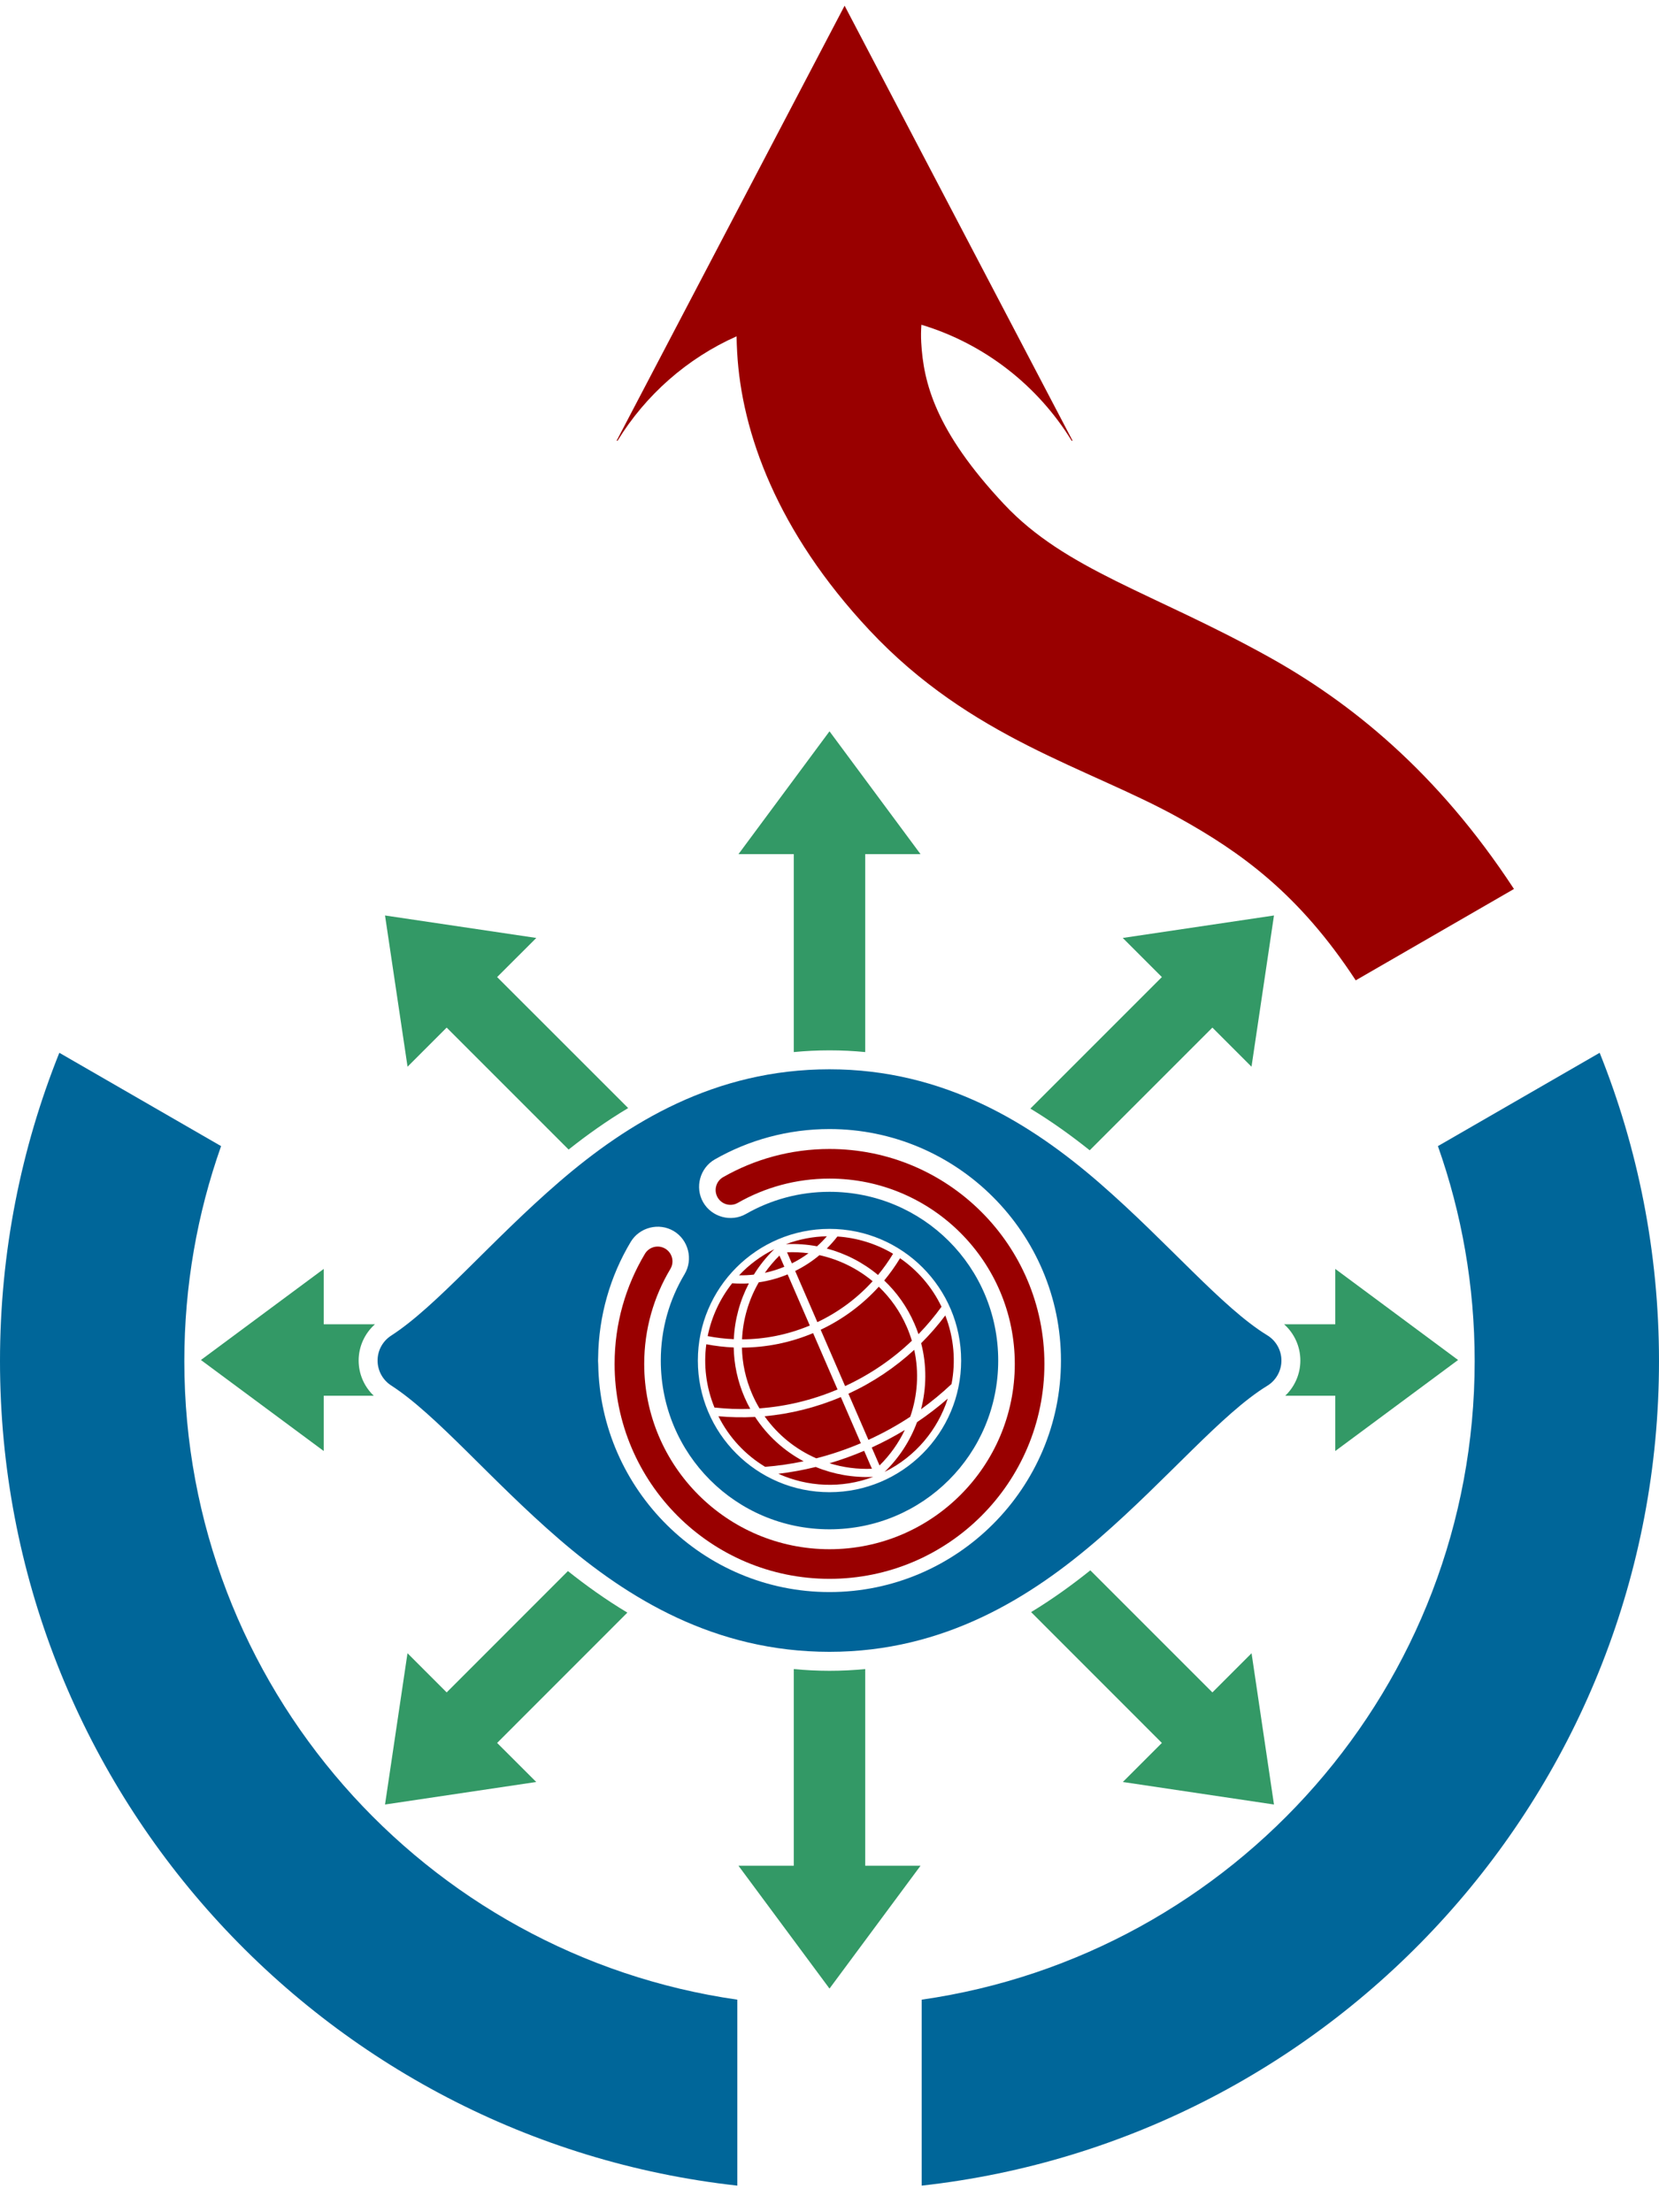 <?xml version="1.0" encoding="UTF-8" standalone="no"?>
<!-- Created with Inkscape (http://www.inkscape.org/) -->
<svg
   xmlns:dc="http://purl.org/dc/elements/1.1/"
   xmlns:cc="http://web.resource.org/cc/"
   xmlns:rdf="http://www.w3.org/1999/02/22-rdf-syntax-ns#"
   xmlns:svg="http://www.w3.org/2000/svg"
   xmlns="http://www.w3.org/2000/svg"
   xmlns:xlink="http://www.w3.org/1999/xlink"
   xmlns:sodipodi="http://sodipodi.sourceforge.net/DTD/sodipodi-0.dtd"
   xmlns:inkscape="http://www.inkscape.org/namespaces/inkscape"
   version="1.0"
   width="900"
   height="1200"
   id="svg2848"
   sodipodi:version="0.32"
   inkscape:version="0.45"
   sodipodi:docname="Wikimedia_Community_Logo-Commons_Cabal.svg"
   sodipodi:docbase="/home/fizyk/anizo/wiki/SVG/promocja"
   inkscape:output_extension="org.inkscape.output.svg.inkscape"
   sodipodi:modified="true">
  <sodipodi:namedview
     inkscape:window-height="670"
     inkscape:window-width="958"
     inkscape:pageshadow="2"
     inkscape:pageopacity="0.0"
     guidetolerance="10.0"
     gridtolerance="10.0"
     objecttolerance="10.0"
     borderopacity="1.0"
     bordercolor="#666666"
     pagecolor="#ffffff"
     id="base"
     inkscape:zoom="0.3825"
     inkscape:cx="450"
     inkscape:cy="600"
     inkscape:window-x="0"
     inkscape:window-y="0"
     inkscape:current-layer="svg2848"
     showguides="true"
     inkscape:guide-bbox="true"
     height="1200px"
     width="900px" />
  <defs
     id="defs2850">
    <marker
       inkscape:stockid="Arrow1Lend"
       orient="auto"
       refY="0.0"
       refX="0.0"
       id="Arrow1Lend"
       style="overflow:visible;">
      <path
         id="path4131"
         d="M 0.0,0.0 L 5.0,-5.0 L -12.5,0.0 L 5.0,5.0 L 0.0,0.0 z "
         style="fill-rule:evenodd;stroke:#000000;stroke-width:1.0pt;marker-start:none;"
         transform="scale(0.8) rotate(180) translate(12.5,0)" />
    </marker>
    <marker
       inkscape:stockid="Arrow2Lend"
       orient="auto"
       refY="0.0"
       refX="0.0"
       id="Arrow2Lend"
       style="overflow:visible;">
      <path
         id="path4113"
         style="font-size:12.0;fill-rule:evenodd;stroke-width:0.625;stroke-linejoin:round;"
         d="M 8.719,4.034 L -2.207,0.016 L 8.719,-4.002 C 6.973,-1.63 6.983,1.616 8.719,4.034 z "
         transform="scale(1.1) rotate(180) translate(1,0)" />
    </marker>
    <clipPath
       id="boundary">
      <circle
         id="circle2011"
         r="298"
         cx="0"
         cy="0"
         sodipodi:cx="0"
         sodipodi:cy="0"
         sodipodi:rx="298"
         sodipodi:ry="298" />
    </clipPath>
  </defs>
  <g
     style="fill:#666"
     id="g2048"
     transform="translate(-614.286,287.714)">
    <g
       transform="matrix(0.111,0,0,-0.111,-370.556,415)"
       id="g2050">
      <use
         height="900"
         width="900"
         y="0"
         x="0"
         xlink:href="#W"
         id="use2052" />
      <use
         height="900"
         width="900"
         y="0"
         xlink:href="#I"
         x="1440"
         id="use2054" />
      <use
         height="900"
         width="900"
         y="0"
         xlink:href="#K"
         x="1860"
         id="use2056" />
      <use
         height="900"
         width="900"
         y="0"
         xlink:href="#I"
         x="2680"
         id="use2058" />
      <use
         height="900"
         width="900"
         y="0"
         xlink:href="#M"
         x="3100"
         id="use2060" />
      <use
         height="900"
         width="900"
         y="0"
         xlink:href="#E"
         x="4080"
         id="use2062" />
      <use
         height="900"
         width="900"
         y="0"
         xlink:href="#D"
         x="4780"
         id="use2064" />
      <use
         height="900"
         width="900"
         y="0"
         xlink:href="#I"
         x="5610"
         id="use2066" />
      <use
         height="900"
         width="900"
         y="0"
         xlink:href="#A"
         x="5890"
         id="use2068" />
    </g>
    <g
       transform="matrix(0.111,0,0,-0.111,-325.556,515)"
       id="g2070">
      <use
         height="900"
         width="900"
         y="0"
         x="0"
         xlink:href="#C"
         id="use2072" />
      <use
         height="900"
         width="900"
         y="0"
         xlink:href="#O"
         x="768"
         id="use2074" />
      <use
         height="900"
         width="900"
         y="0"
         xlink:href="#M"
         x="1686"
         id="use2076" />
      <use
         height="900"
         width="900"
         y="0"
         xlink:href="#M"
         x="2666"
         id="use2078" />
      <use
         height="900"
         width="900"
         y="0"
         xlink:href="#O"
         x="3574"
         id="use2080" />
      <use
         height="900"
         width="900"
         y="0"
         xlink:href="#N"
         x="4492"
         id="use2082" />
      <use
         height="900"
         width="900"
         y="0"
         xlink:href="#S"
         x="5357"
         id="use2084" />
    </g>
  </g>
  <path
     d="M 867.812,571.077 L 780.062,621.702 C 792.969,658.191 800,697.435 800,738.327 C 800,914.542 669.529,1060.405 500,1084.702 L 500,1185.577 C 724.902,1160.684 900,969.83 900,738.327 C 900,679.227 888.552,622.793 867.812,571.077 z "
     style="opacity:1;fill:#006699;fill-opacity:1;stroke:none;stroke-width:10;stroke-linecap:round;stroke-linejoin:round;stroke-miterlimit:4;stroke-dasharray:none;stroke-opacity:1"
     id="path2970" />
  <path
     d="M 32.188,571.077 C 11.448,622.793 0,679.227 0,738.327 C 0,969.83 175.097,1160.684 400,1185.577 L 400,1084.702 C 230.471,1060.405 100,914.542 100,738.327 C 100,697.435 107.031,658.191 119.938,621.702 L 32.188,571.077 z "
     style="opacity:1;fill:#006699;fill-opacity:1;stroke:none;stroke-width:10;stroke-linecap:round;stroke-linejoin:round;stroke-miterlimit:4;stroke-dasharray:none;stroke-opacity:1"
     id="path2968" />
  <path
     d="M 420.031,677.633 C 412.691,681.269 406.292,686.098 400.951,691.772 C 403.611,691.823 406.287,691.704 408.965,691.403 C 412.057,686.422 415.76,681.79 420.031,677.633 z M 426.357,674.888 C 432.056,674.62 437.721,675.008 443.239,676.046 C 445.143,674.34 446.921,672.515 448.58,670.607 C 441.155,670.758 433.655,672.148 426.357,674.888 z M 422.856,681.076 C 419.911,683.972 417.263,687.112 414.918,690.444 C 418.476,689.683 422.014,688.587 425.494,687.157 L 422.856,681.076 z M 426.985,679.301 L 429.595,685.317 C 432.798,683.725 435.8,681.873 438.599,679.819 C 434.775,679.322 430.889,679.139 426.985,679.301 z M 454.284,670.735 C 452.516,673.016 450.593,675.197 448.52,677.246 C 458.686,679.951 468.198,684.839 476.32,691.609 C 479.334,687.962 482.058,684.109 484.489,680.09 C 475.343,674.656 464.975,671.428 454.284,670.735 z M 397.206,696.091 C 390.559,704.48 386.012,714.325 383.909,724.76 C 388.57,725.661 393.31,726.228 398.09,726.432 C 398.564,715.841 401.395,705.498 406.266,696.156 C 403.233,696.345 400.204,696.318 397.206,696.091 z M 444.544,680.854 C 440.587,684.169 436.188,687.055 431.377,689.427 L 443.421,717.193 C 455.097,711.658 465.175,704.04 473.394,694.991 C 465.042,688.03 455.117,683.193 444.544,680.854 z M 411.625,695.592 C 406.19,704.997 403.043,715.61 402.551,726.517 C 414.834,726.466 427.304,724.053 439.315,719.02 L 427.282,691.28 C 422.148,693.397 416.895,694.826 411.625,695.592 z M 488.269,682.522 C 485.716,686.736 482.845,690.77 479.68,694.591 C 486.485,701.03 492.121,708.907 496.074,718.02 C 496.891,719.904 497.624,721.801 498.268,723.713 C 502.811,719.036 506.984,714.065 510.764,708.831 C 505.52,697.891 497.663,688.985 488.269,682.522 z M 383.164,729.186 C 381.66,740.472 382.998,752.268 387.599,763.513 C 394.007,764.216 400.492,764.47 407.002,764.235 C 405.887,762.223 404.86,760.145 403.926,757.992 C 400.101,749.174 398.2,739.998 398.034,730.926 C 393.023,730.717 388.052,730.127 383.164,729.186 z M 476.735,697.966 C 468.097,707.496 457.497,715.512 445.21,721.316 L 458.466,751.877 C 472.168,745.541 484.305,737.173 494.684,727.273 C 493.929,724.762 493.02,722.273 491.951,719.809 C 488.27,711.323 483.042,703.981 476.735,697.966 z M 402.489,730.999 C 402.675,739.446 404.472,747.991 408.036,756.209 C 409.209,758.912 410.54,761.496 412.011,763.961 C 426.233,762.91 440.516,759.562 454.36,753.704 L 441.104,723.143 C 428.496,728.434 415.394,730.962 402.489,730.999 z M 512.816,713.56 C 508.836,718.857 504.468,723.893 499.718,728.61 C 502.822,740.608 502.651,752.91 499.662,764.441 C 505.505,760.213 511.026,755.651 516.193,750.779 C 518.543,738.671 517.591,725.808 512.816,713.56 z M 389.739,768.233 C 395.611,779.964 404.529,789.291 415.097,795.673 C 422.054,795.116 429.016,794.117 435.956,792.657 C 425.487,787.082 416.356,778.926 409.632,768.605 C 402.965,768.964 396.316,768.831 389.739,768.233 z M 495.968,732.211 C 485.625,741.735 473.667,749.824 460.26,756.013 L 471.12,781.047 C 479.111,777.396 486.685,773.212 493.804,768.513 C 493.806,768.506 493.809,768.5 493.812,768.494 C 497.766,757.023 498.658,744.492 495.968,732.211 z M 414.785,768.238 C 421.983,778.443 431.762,786.217 442.823,791.055 C 450.965,788.978 459.042,786.249 467.008,782.861 L 456.149,757.827 C 442.627,763.553 428.689,766.966 414.785,768.238 z M 514.16,758.657 C 508.91,763.223 503.35,767.502 497.481,771.449 C 493.754,781.517 487.786,790.77 479.924,798.415 C 496.797,790.073 508.744,775.462 514.16,758.657 z M 422.258,799.44 C 438.014,806.548 456.437,807.609 473.688,801.12 C 462.926,801.632 452.289,799.75 442.53,795.744 C 435.797,797.401 429.028,798.624 422.258,799.44 z M 490.854,775.686 C 485.132,779.163 479.148,782.338 472.914,785.183 L 477.139,794.923 C 482.851,789.302 487.467,782.775 490.854,775.686 z M 450.018,793.737 C 457.385,796.015 465.163,797.05 473.021,796.724 L 468.796,786.984 C 462.596,789.622 456.332,791.876 450.018,793.737 z "
     style="fill:#990000;fill-opacity:1;stroke:none;stroke-width:1;stroke-linecap:round;stroke-linejoin:round;stroke-miterlimit:4;stroke-dasharray:none;stroke-opacity:1"
     id="path2862" />
  <path
     d="M 396.259,645.518 C 412.107,636.464 430.453,631.288 450,631.288 C 509.921,631.288 558.552,679.92 558.552,739.84 C 558.552,799.761 509.921,848.392 450,848.392 C 390.079,848.392 341.448,799.761 341.448,739.84 M 341.448,739.84 C 341.448,719.516 347.043,700.491 356.775,684.222"
     style="fill:none;fill-opacity:1;stroke:#990000;stroke-width:16.065;stroke-linecap:round;stroke-linejoin:round;stroke-miterlimit:4;stroke-dasharray:none;stroke-opacity:1"
     id="path7781" />
  <path
     style="fill:#990000;fill-opacity:1;fill-rule:evenodd;stroke:none;stroke-width:100;stroke-linecap:butt;stroke-linejoin:miter;stroke-miterlimit:4;stroke-dasharray:none;stroke-opacity:1"
     d="M 458.194,3.094 L 334.506,239.094 L 335.006,239.094 C 350.229,214.277 372.756,194.382 399.569,182.438 C 399.627,185.335 399.747,188.268 399.913,191.25 C 402.312,234.475 421.477,288.288 471.694,341.875 C 526.894,400.78 590.215,416.234 639.538,443.625 C 673.209,462.324 704.806,484.927 735.475,531.781 L 821.319,482.219 C 779.516,418.381 732.326,380.779 688.1,356.219 C 625.355,321.374 578.153,309.207 544.663,273.469 C 507.294,233.592 500.961,207.388 499.756,185.688 C 499.572,182.37 499.641,179.236 499.85,176.156 C 534.11,186.482 563.044,209.199 581.381,239.094 L 581.881,239.094 L 458.194,3.094 z "
     id="path3941" />
  <path
     style="fill:#339966;fill-opacity:1;stroke:none;stroke-width:38.757;stroke-opacity:1"
     d="M 450 396.688 L 400.625 463.312 L 430.625 463.312 L 430.625 570.688 C 436.932 570.088 443.377 569.75 450 569.75 C 456.624 569.75 463.07 570.08 469.375 570.688 L 469.375 463.312 L 499.375 463.312 L 450 396.688 z M 208.875 496.594 L 221.094 578.625 L 242.312 557.406 L 308.469 623.562 C 318.488 615.606 329.231 607.968 340.781 601.062 L 269.688 530 L 290.938 508.781 L 208.875 496.594 z M 691.125 496.594 L 609.094 508.781 L 630.312 530 L 558.969 601.344 C 570.475 608.292 581.177 615.99 591.156 623.969 L 657.719 557.406 L 678.938 578.625 L 691.125 496.594 z M 175.625 688.312 L 109 737.719 L 175.625 787.094 L 175.625 757.094 L 202.75 757.094 C 197.564 752.166 194.562 745.284 194.562 738 C 194.562 730.43 197.85 723.288 203.406 718.344 L 175.625 718.344 L 175.625 688.312 z M 724.375 688.312 L 724.375 718.344 L 696.625 718.344 C 702.166 723.287 705.437 730.427 705.438 738 C 705.438 745.282 702.415 752.168 697.25 757.094 L 724.375 757.094 L 724.375 787.094 L 791 737.719 L 724.375 688.312 z M 591.5 851.812 C 581.542 859.796 570.858 867.503 559.375 874.469 L 630.312 945.438 L 609.125 966.625 L 691.125 978.844 L 678.969 896.781 L 657.719 918.031 L 591.5 851.812 z M 308.094 852.219 L 242.312 918.031 L 221.062 896.781 L 208.875 978.844 L 290.906 966.625 L 269.688 945.438 L 340.344 874.75 C 328.816 867.828 318.092 860.18 308.094 852.219 z M 430.625 905.375 L 430.625 1012.062 L 400.625 1012.062 L 450 1078.688 L 499.375 1012.062 L 469.375 1012.062 L 469.375 905.375 C 463.077 905.982 456.616 906.312 450 906.312 C 443.377 906.312 436.932 905.974 430.625 905.375 z "
     id="line5177" />
  <path
     d="M 449.988,580.033 C 387.806,580.033 340.671,608.95 303.47,641.016 C 266.268,673.083 237.048,708.452 212.174,724.519 C 207.593,727.479 204.835,732.548 204.835,738.002 C 204.835,743.456 207.593,748.549 212.174,751.509 C 237.048,767.576 266.268,802.969 303.47,835.036 C 340.671,867.102 387.806,896.019 449.988,896.019 C 512.265,896.019 559.417,866.517 596.578,834.223 C 633.739,801.929 663.012,766.658 687.468,751.724 C 692.244,748.806 695.165,743.6 695.165,738.002 C 695.165,732.405 692.244,727.222 687.468,724.304 C 663.012,709.37 633.739,674.099 596.578,641.805 C 559.417,609.511 512.265,580.033 449.988,580.033 z M 449.988,612.449 C 519.139,612.449 575.565,668.875 575.565,738.026 C 575.565,807.177 519.139,863.603 449.988,863.603 C 381.524,863.603 325.637,808.266 324.531,740.058 C 324.526,739.744 324.486,739.44 324.483,739.126 C 324.466,738.844 324.429,738.557 324.435,738.193 C 324.429,737.851 324.445,737.508 324.459,737.165 C 324.46,736.988 324.481,736.816 324.483,736.639 C 324.486,736.6 324.48,736.56 324.483,736.52 C 324.753,713.638 331.124,692.103 342.149,673.672 C 346.923,665.688 357.522,663.017 365.505,667.791 C 373.489,672.564 376.159,683.163 371.386,691.147 C 363.179,704.866 358.477,720.82 358.477,738.026 C 358.477,788.75 399.266,829.561 449.988,829.561 C 500.71,829.561 541.523,788.748 541.523,738.026 C 541.523,687.304 500.71,646.491 449.988,646.491 C 433.443,646.491 418.052,650.856 404.687,658.492 C 396.611,663.096 386.069,660.232 381.45,652.133 C 376.832,644.033 379.723,633.507 387.809,628.896 C 406.15,618.418 427.435,612.449 449.988,612.449 z M 449.988,666.596 C 489.408,666.596 521.418,698.606 521.418,738.026 C 521.418,777.445 489.408,809.432 449.988,809.432 C 410.569,809.432 378.582,777.445 378.582,738.026 C 378.582,698.606 410.569,666.596 449.988,666.596 z "
     style="fill:#006499;fill-opacity:1;fill-rule:evenodd;stroke:none;stroke-width:42;stroke-linecap:round;stroke-linejoin:round;stroke-miterlimit:4;stroke-dasharray:none;stroke-opacity:1"
     id="path7774" />
</svg>
